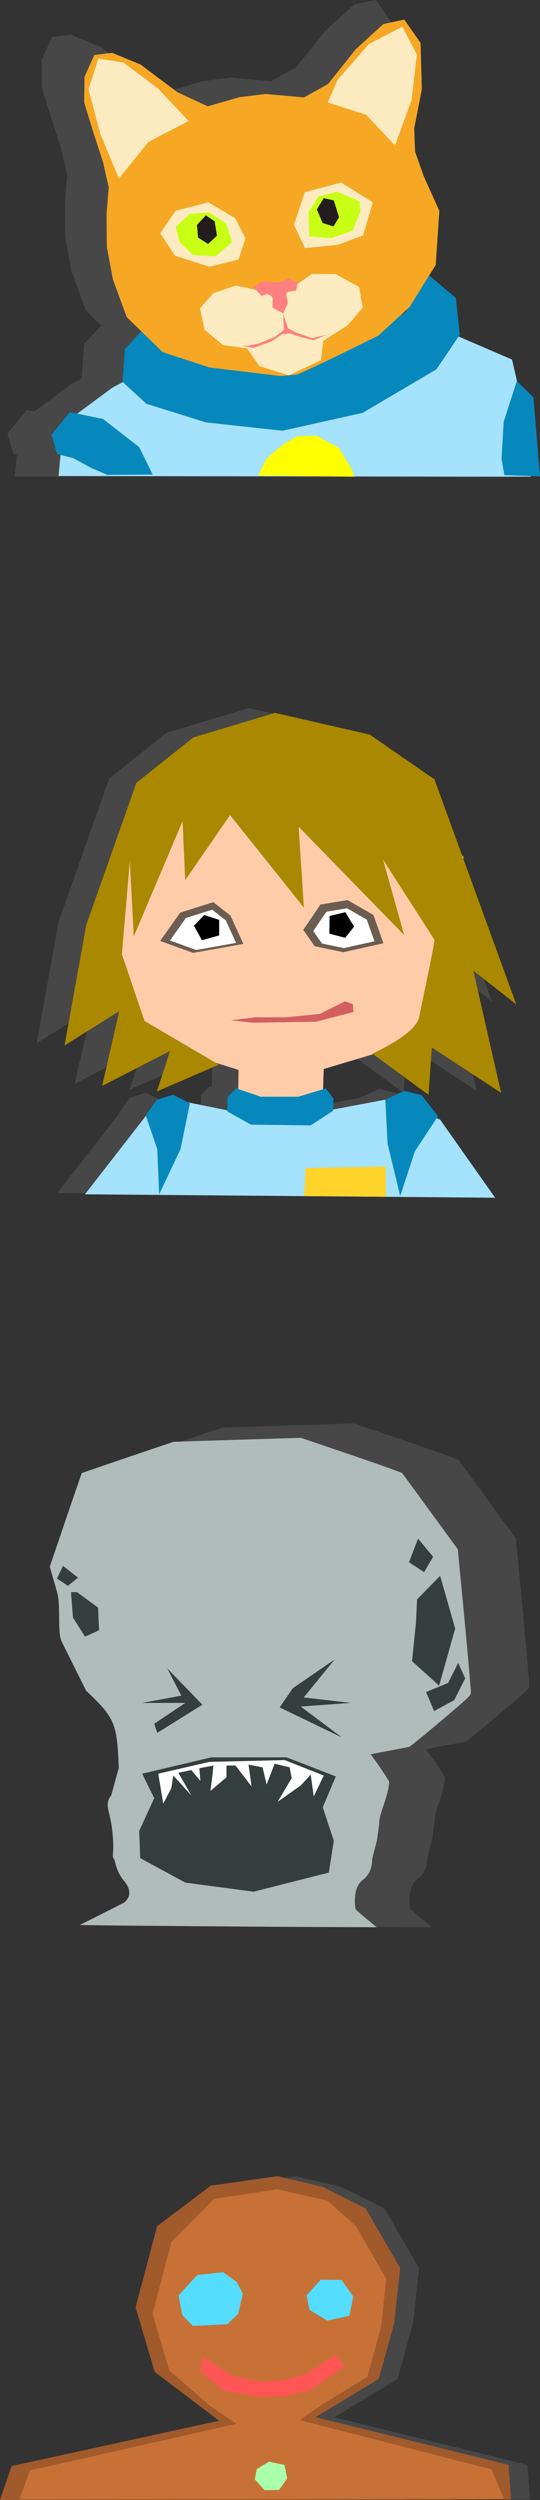 <?xml version="1.0" encoding="UTF-8" standalone="no"?>
<!-- Created with Inkscape (http://www.inkscape.org/) -->

<svg
   xmlns:dc="http://purl.org/dc/elements/1.1/"
   xmlns:cc="http://creativecommons.org/ns#"
   xmlns:rdf="http://www.w3.org/1999/02/22-rdf-syntax-ns#"
   xmlns:svg="http://www.w3.org/2000/svg"
   xmlns="http://www.w3.org/2000/svg"
   xmlns:sodipodi="http://sodipodi.sourceforge.net/DTD/sodipodi-0.dtd"
   xmlns:inkscape="http://www.inkscape.org/namespaces/inkscape"
   width="203.741"
   height="942.379"
   id="svg4270"
   version="1.1"
   inkscape:version="0.48.4 r9939"
   sodipodi:docname="portrait.svg">
  <rect width="100%" height="100%" fill="#333333" stroke="none"/>
  <defs
     id="defs4272" />
  <sodipodi:namedview
     id="base"
     pagecolor="#ffffff"
     bordercolor="#666666"
     borderopacity="1.0"
     inkscape:pageopacity="0.0"
     inkscape:pageshadow="2"
     inkscape:zoom="0.47115385"
     inkscape:cx="58.436544"
     inkscape:cy="762.73518"
     inkscape:document-units="px"
     inkscape:current-layer="layer2"
     showgrid="true"
     inkscape:showpageshadow="false"
     showborder="false"
     showguides="true"
     inkscape:guide-bbox="true"
     fit-margin-top="0"
     fit-margin-left="0"
     fit-margin-right="0"
     fit-margin-bottom="0"
     inkscape:window-width="1280"
     inkscape:window-height="972"
     inkscape:window-x="-8"
     inkscape:window-y="-8"
     inkscape:window-maximized="1">
    <inkscape:grid
       type="xygrid"
       id="grid5158"
       empspacing="5"
       visible="true"
       enabled="true"
       snapvisiblegridlinesonly="true"
       originx="1041.156px"
       originy="912.1px" />
  </sodipodi:namedview>
  <g
     inkscape:groupmode="layer"
     id="layer6"
     inkscape:label="1"
     transform="translate(1041.156,-1022.083)"
     style="display:inline" />
  <g
     inkscape:label="Layer 1"
     inkscape:groupmode="layer"
     id="layer1"
     transform="translate(1041.156,-1022.083)"
     style="display:inline" />
  <g
     inkscape:groupmode="layer"
     id="layer2"
     inkscape:label="2"
     transform="translate(594.494,-266.477)">
    <g
       id="g3695">
      <g
         id="g3657">
        <g
           id="g5750-5"
           transform="matrix(0.385,0,0,0.385,-437.13,-32.958)"
           style="opacity:0.75;fill:#4d4d4d;display:inline">
          <path
             inkscape:connector-curvature="0"
             id="path5144-1"
             d="m -389.304,1191.095 50.334,-37.226 20.773,-10.927 49.589,23.825 134.832,15.405 c 0,0 54.518,-27.715 60.569,-30.221 6.051,-2.506 81.489,-53.186 81.489,-53.186 l 61.596,26.552 17.973,77.619 1.206,42.155 -483.311,-0.737 z"
             style="fill:#4d4d4d;fill-opacity:1;fill-rule:nonzero;stroke:none" />
          <path
             sodipodi:nodetypes="ccccccccccccccccc"
             inkscape:connector-curvature="0"
             id="path4934-7"
             d="m -309.624,1096.508 -16.639,18.04 -2.516,33.52 24.419,22.503 60.88,18.974 78.447,8.55 81.985,-18.238 75.514,-44.527 24.014,-35.487 -4.184,-37.675 -28.366,-23.719 -22.702,38.255 -67.39,43.275 -50.209,20.641 -86.794,-8.639 -50.785,-24.336 z"
             style="fill:#4d4d4d;fill-opacity:1;fill-rule:nonzero;stroke:none" />
          <path
             inkscape:connector-curvature="0"
             id="path4290-1"
             d="m -241.592,866.394 32.344,-9.335 26.797,-3.322 39.484,3.522 24.491,-13.688 28.407,-35.532 28.288,-25.804 21.34,-4.605 16.735,23.921 1.245,47.448 -7.786,40.04 0.927,23.728 8.816,25.04 15.986,35.466 -3.715,55.293 -26.672,42.851 -31.981,29.407 -48.33,23.735 -34.249,16.001 -17.655,1.609 -72.866,-8.794 -47.848,-15.787 -36.659,-35.718 -14.125,-38.483 -6.28,-33.523 -0.193,-34.057 2.15,-26.731 -5.769,-25.611 -10.551,-32.359 -8.772,-28.688 0.319,-26.145 10.003,-22.378 18.27,-2.21 29.044,11.908 37.964,28.436 z"
             style="fill:#4d4d4d;fill-opacity:1;fill-rule:nonzero;stroke:none" />
          <path
             inkscape:connector-curvature="0"
             id="path4400-1"
             d="m -118.705,862.421 39.373,12.643 29.415,31.373 16.988,-46.617 5.428,-46.15 -14.852,-28.762 -34.272,17.825 -32.07,36.704 z"
             style="fill:#4d4d4d;fill-opacity:1;fill-rule:nonzero;stroke:none" />
          <path
             inkscape:connector-curvature="0"
             id="path4402-5"
             d="m -302.239,902.749 41.005,-21.392 -31.217,-33.219 -35.554,-26.583 -25.492,-3.96 -10.114,31.498 12.212,45.757 18.908,45.231 z"
             style="fill:#4d4d4d;fill-opacity:1;fill-rule:nonzero;stroke:none" />
          <path
             sodipodi:nodetypes="ccccccccccccccccccc"
             inkscape:connector-curvature="0"
             id="path4414-2"
             d="m -168.583,1074.678 -9.907,-17.76 -34.507,-7.292 -22.886,7.891 -13.517,15.315 4.462,21.985 19.158,15.714 24.47,3.309 12.678,18.215 29.985,9.396 32.869,-15.509 2.391,-19.751 25.136,-16.033 15.268,-17.874 -3.612,-21.114 -23.919,-13.192 -24.506,-0.299 -25.042,17.967 z"
             style="fill:#4d4d4d;fill-opacity:1;fill-rule:nonzero;stroke:none" />
          <path
             inkscape:connector-curvature="0"
             id="path4418-7"
             d="m -202.951,1001.588 -10.497,-20.768 -27.322,-16.243 -33.645,8.62 -15.761,23.028 15.2,22.975 35.124,11.178 29.76,-7.377 z"
             style="fill:#4d4d4d;fill-opacity:1;fill-rule:nonzero;stroke:none" />
          <path
             inkscape:connector-curvature="0"
             id="path4420-6"
             d="m -142.011,1011.362 34.012,-3.455 25.487,-9.579 9.873,-33.85 -32.434,-20.176 -37.1,9.867 -11.158,33.404 z"
             style="fill:#4d4d4d;fill-opacity:1;fill-rule:nonzero;stroke:none" />
          <path
             inkscape:connector-curvature="0"
             id="path4404-1"
             d="m -86.386,963.45 -22.671,-9.737 -19.41,4.923 -10.088,16.217 0.991,24.522 21.906,1.987 22.456,-7.896 7.975,-19.253 z"
             style="fill:#4d4d4d;fill-opacity:1;fill-rule:nonzero;stroke:none" />
          <path
             inkscape:connector-curvature="0"
             id="path4408-4"
             d="m -122.855,960.276 -7.021,11.524 5.851,13.831 11.136,3.576 5.705,-9.39 -5.379,-17.266 z"
             style="fill:#4d4d4d;fill-opacity:1;fill-rule:nonzero;stroke:none" />
          <path
             inkscape:connector-curvature="0"
             id="path4406-2"
             d="m -216.756,1005.29 -5.788,-18.991 -17.491,-11.393 -19.798,1.478 -14.351,13.155 3.681,15.525 14.025,13.501 23.206,1.143 z"
             style="fill:#4d4d4d;fill-opacity:1;fill-rule:nonzero;stroke:none" />
          <path
             inkscape:connector-curvature="0"
             id="path4410-3"
             d="m -243.465,977.869 -9.149,9.778 1.132,12.914 10.24,6.575 9.134,-8.489 -2.401,-14.649 z"
             style="fill:#4d4d4d;fill-opacity:1;fill-rule:nonzero;stroke:none" />
          <path
             inkscape:connector-curvature="0"
             id="path4416-2"
             d="m -164.331,1078.6 0.661,16.348 -9.118,7.199 -16.422,6.68 -11.21,2.443 -7.304,-0.519 12.867,2.737 18.571,-6.653 10.408,-7.183 7.755,-1.195 12.421,4.021 12.431,3.162 13.831,-5.851 -15.095,3.686 -16.699,-5.794 -8.116,-4.399 z"
             style="fill:#4d4d4d;fill-opacity:1;fill-rule:nonzero;stroke:none" />
          <path
             inkscape:connector-curvature="0"
             id="path4412-2"
             d="m -169.962,1046.711 10.801,-4.168 9.841,3.99 -1.819,8.148 -7.325,1.201 -3.025,1.253 2.024,10.345 -4.86,10.691 -11.105,-6.155 0.566,-11.173 -5.988,-2.653 -5.615,2.082 -8.064,-8.698 8.247,-6.349 z"
             style="fill:#4d4d4d;fill-opacity:1;fill-rule:nonzero;stroke:none" />
          <path
             sodipodi:nodetypes="cccccccccc"
             inkscape:connector-curvature="0"
             id="path5148-1"
             d="m -382.708,1179.135 33.886,6.863 37.058,28.832 13.847,28.119 -46.444,0.293 -16.254,-7.078 -18.797,-10.119 -16.29,-4.069 -5.778,-19.851 z"
             style="fill:#4d4d4d;fill-opacity:1;fill-rule:nonzero;stroke:none" />
          <path
             sodipodi:nodetypes="ccccccc"
             inkscape:connector-curvature="0"
             id="path5150-6"
             d="m 74.771,1147.307 -13.407,41.547 -2.181,37.813 2.805,16.804 36.534,1.306 -6.753,-80.922 z"
             style="fill:#4d4d4d;fill-opacity:1;fill-rule:nonzero;stroke:none" />
          <path
             inkscape:connector-curvature="0"
             id="path5156-8"
             d="m -150.269,1203.708 19.885,-0.661 22.887,12.476 12.845,20.937 3.057,8.62 -98.465,-1.201 8.797,-17.511 16.888,-14.25 z"
             style="fill:#4d4d4d;fill-opacity:1;fill-rule:nonzero;stroke:none" />
        </g>
        <g
           id="g3328"
           transform="matrix(0.999,0,0,0.999,-0.585,0.442)">
          <path
             inkscape:connector-curvature="0"
             id="path5144"
             d="m -570.559,426.241 18.573,-13.736 7.665,-4.032 18.298,8.791 49.752,5.684 c 0,0 20.117,-10.227 22.35,-11.151 2.233,-0.925 30.069,-19.625 30.069,-19.625 l 22.729,9.797 6.632,28.641 0.445,15.555 -178.339,-0.272 z"
             style="fill:#a5e2fc;fill-opacity:1;fill-rule:nonzero;stroke:none" />
          <path
             sodipodi:nodetypes="ccccccccccccccccc"
             inkscape:connector-curvature="0"
             id="path4934"
             d="m -541.157,391.339 -6.14,6.657 -0.928,12.369 9.01,8.303 22.464,7.001 28.946,3.155 30.252,-6.73 27.864,-16.43 8.861,-13.094 -1.544,-13.902 -10.467,-8.752 -8.377,14.116 -24.866,15.968 -18.527,7.616 -32.026,-3.188 -18.739,-8.98 z"
             style="fill:#0788bd;fill-opacity:1;fill-rule:nonzero;stroke:none" />
          <path
             inkscape:connector-curvature="0"
             id="path4290"
             d="m -516.054,306.429 11.935,-3.445 9.888,-1.226 14.57,1.3 9.037,-5.051 10.482,-13.111 10.438,-9.521 7.874,-1.699 6.175,8.827 0.46,17.508 -2.873,14.775 0.342,8.755 3.253,9.24 5.899,13.087 -1.371,20.403 -9.842,15.812 -11.801,10.851 -17.834,8.758 -12.638,5.904 -6.515,0.594 -26.887,-3.245 -17.656,-5.825 -13.527,-13.18 -5.212,-14.2 -2.317,-12.37 -0.071,-12.567 0.794,-9.863 -2.129,-9.45 -3.893,-11.94 -3.237,-10.586 0.118,-9.647 3.691,-8.257 6.742,-0.815 10.717,4.394 14.009,10.493 z"
             style="fill:#f6a824;fill-opacity:1;fill-rule:nonzero;stroke:none" />
          <path
             inkscape:connector-curvature="0"
             id="path4400"
             d="m -470.709,304.962 14.528,4.665 10.854,11.576 6.268,-17.202 2.003,-17.029 -5.48,-10.613 -12.646,6.577 -11.834,13.543 z"
             style="fill:#fcebc0;fill-opacity:1;fill-rule:nonzero;stroke:none" />
          <path
             inkscape:connector-curvature="0"
             id="path4402"
             d="m -538.432,319.843 15.13,-7.893 -11.519,-12.258 -13.119,-9.809 -9.407,-1.461 -3.732,11.623 4.506,16.884 6.977,16.69 z"
             style="fill:#fcebc0;fill-opacity:1;fill-rule:nonzero;stroke:none" />
          <path
             sodipodi:nodetypes="ccccccccccccccccccc"
             inkscape:connector-curvature="0"
             id="path4414"
             d="m -489.114,383.284 -3.656,-6.553 -12.733,-2.691 -8.445,2.912 -4.988,5.651 1.646,8.112 7.069,5.798 9.029,1.221 4.678,6.721 11.064,3.467 12.129,-5.723 0.882,-7.288 9.275,-5.916 5.634,-6.595 -1.333,-7.791 -8.826,-4.868 -9.043,-0.11 -9.24,6.63 z"
             style="fill:#fcebc0;fill-opacity:1;fill-rule:nonzero;stroke:none" />
          <path
             inkscape:connector-curvature="0"
             id="path4418"
             d="m -501.796,356.315 -3.873,-7.663 -10.082,-5.994 -12.415,3.181 -5.816,8.497 5.609,8.478 12.96,4.125 10.981,-2.722 z"
             style="fill:#fcebc0;fill-opacity:1;fill-rule:nonzero;stroke:none" />
          <path
             inkscape:connector-curvature="0"
             id="path4420"
             d="m -479.309,359.921 12.55,-1.275 9.405,-3.535 3.643,-12.49 -11.968,-7.445 -13.69,3.641 -4.117,12.326 z"
             style="fill:#fcebc0;fill-opacity:1;fill-rule:nonzero;stroke:none" />
          <path
             inkscape:connector-curvature="0"
             id="path4404"
             d="m -458.784,342.242 -8.366,-3.593 -7.162,1.817 -3.722,5.984 0.366,9.049 8.083,0.733 8.286,-2.914 2.943,-7.104 z"
             style="fill:#c8ff14;fill-opacity:1;fill-rule:nonzero;stroke:none" />
          <path
             inkscape:connector-curvature="0"
             id="path4408"
             d="m -472.241,341.071 -2.591,4.252 2.159,5.104 4.109,1.319 2.105,-3.465 -1.985,-6.371 z"
             style="fill:#241c1c;fill-opacity:1;fill-rule:nonzero;stroke:none" />
          <path
             inkscape:connector-curvature="0"
             id="path4406"
             d="m -506.89,357.68 -2.136,-7.007 -6.454,-4.204 -7.305,0.546 -5.295,4.854 1.358,5.729 5.175,4.982 8.563,0.422 z"
             style="fill:#c8ff14;fill-opacity:1;fill-rule:nonzero;stroke:none" />
          <path
             inkscape:connector-curvature="0"
             id="path4410"
             d="m -516.745,347.562 -3.376,3.608 0.418,4.765 3.778,2.426 3.37,-3.132 -0.886,-5.406 z"
             style="fill:#241c1c;fill-opacity:1;fill-rule:nonzero;stroke:none" />
          <path
             inkscape:connector-curvature="0"
             id="path4416"
             d="m -487.545,384.731 0.244,6.032 -3.364,2.656 -6.059,2.465 -4.136,0.902 -2.695,-0.192 4.748,1.01 6.853,-2.455 3.84,-2.65 2.861,-0.441 4.583,1.484 4.587,1.167 5.104,-2.159 -5.57,1.36 -6.162,-2.138 -2.995,-1.623 z"
             style="fill:#ff8080;fill-opacity:1;fill-rule:nonzero;stroke:none" />
          <path
             inkscape:connector-curvature="0"
             id="path4412"
             d="m -489.623,372.964 3.985,-1.538 3.631,1.472 -0.671,3.007 -2.703,0.443 -1.116,0.462 0.747,3.817 -1.793,3.945 -4.098,-2.271 0.209,-4.123 -2.209,-0.979 -2.072,0.768 -2.976,-3.21 3.043,-2.343 z"
             style="fill:#ff8080;fill-opacity:1;fill-rule:nonzero;stroke:none" />
          <path
             sodipodi:nodetypes="cccccccccc"
             inkscape:connector-curvature="0"
             id="path5148"
             d="m -568.125,421.828 12.504,2.533 13.674,10.639 5.109,10.376 -17.137,0.108 -5.998,-2.612 -6.936,-3.734 -6.011,-1.501 -2.132,-7.325 z"
             style="fill:#0788bd;fill-opacity:1;fill-rule:nonzero;stroke:none" />
          <path
             sodipodi:nodetypes="ccccccc"
             inkscape:connector-curvature="0"
             id="path5150"
             d="m -399.318,410.084 -4.947,15.33 -0.805,13.953 1.035,6.201 13.481,0.482 -2.492,-29.86 z"
             style="fill:#0788bd;fill-opacity:1;fill-rule:nonzero;stroke:none" />
          <path
             inkscape:connector-curvature="0"
             id="path5156"
             d="m -482.356,430.896 7.337,-0.244 8.445,4.604 4.74,7.726 1.128,3.181 -36.333,-0.443 3.246,-6.461 6.232,-5.258 z"
             style="fill:#ffff00;fill-opacity:1;fill-rule:nonzero;stroke:none" />
        </g>
      </g>
      <g
         transform="matrix(0.951,0,0,0.951,-27.947,48.2)"
         id="g4947">
        <g
           transform="matrix(0.387,0,0,0.349,-593.004,826.612)"
           id="g5920-1"
           style="opacity:0.75;fill:#4d4d4d;fill-opacity:1">
          <g
             transform="translate(6.367,23.347)"
             id="g5908-7"
             style="fill:#4d4d4d;fill-opacity:1">
            <path
               style="fill:#4d4d4d;fill-opacity:1;fill-rule:nonzero;stroke:none"
               d="m 237.374,453.445 c -52.822,-0.464 -101.84,-0.982 -108.928,-1.152 l -12.887,-0.308 22.599,-12.608 c 12.429,-6.934 23.189,-12.972 23.911,-13.418 0.913,-0.564 12.132,-9.66 0.454,-25.066 -9.227,-12.173 -9.463,-24.244 -11.084,-26.286 -2.834,-3.57 1.464,-6.144 -2.079,-36.741 -2.158,-19.041 -8.302,-26.785 -0.618,-37.526 l 7.972,-32.236 C 154.726,217.962 153.609,210.613 122.176,178.189 L 96.329,120.883 C 91.36,109.867 95.654,78.94 91.4,62.696 L 83.665,33.162 100.452,-21.474 c 9.233,-30.05 16.955,-54.776 17.161,-54.945 0.206,-0.17 22.102,-8.459 48.66,-18.42 l 48.286,-18.111 67.388,-2.327 67.388,-2.327 53.061,19.964 c 29.184,10.98 53.539,20.6 54.122,21.377 0.584,0.777 14.051,21.098 29.927,45.157 l 28.865,43.744 3.776,42.98 c 5.127,58.367 10.112,119.607 10.12,124.332 0.006,3.723 -1.299,5.106 -31.701,33.581 -17.439,16.334 -32.601,29.95 -33.694,30.259 -1.093,0.308 -10.582,2.322 -21.088,4.476 -10.506,2.153 -19.248,4.048 -19.426,4.209 -0.178,0.162 9.455,13.633 19.419,31.711 -0.542,18.078 -11.398,39.29 -10.4,48.936 l -2.439,19.952 -4.731,20.002 c -1.07,4.525 1.006,16.571 -10.522,26.488 -11.528,9.917 -7.452,33.389 -7.452,33.817 0,0.428 5.022,5.386 11.159,11.018 l 11.159,10.24 -48.037,-0.175 c -26.42,-0.096 -91.255,-0.554 -144.078,-1.018 z"
               id="path5884-4"
               inkscape:connector-curvature="0"
               sodipodi:nodetypes="sscscssccccsscssscccssscscsssccscsssscss" />
            <path
               style="fill:#4d4d4d;fill-opacity:1;fill-rule:nonzero;stroke:none"
               d="m 385.224,141.403 -44.571,33.959 -13.796,22.286 65.796,35.02 -43.51,-36.082 53.061,-4.245 -49.878,-6.367 z"
               id="path5886-0"
               inkscape:connector-curvature="0" />
            <path
               style="fill:#4d4d4d;fill-opacity:1;fill-rule:nonzero;stroke:none"
               d="m 208,152.015 37.143,42.449 -47.755,32.898 -3.184,-10.612 32.898,-24.408 -45.633,0 41.388,-8.49 z"
               id="path5888-9"
               inkscape:connector-curvature="0" />
            <path
               style="fill:#4d4d4d;fill-opacity:1;fill-rule:nonzero;stroke:none"
               d="m 194.204,303.771 -12.735,-28.653 73.224,-19.102 79.592,0 52,22.286 -13.796,36.082 11.673,39.265 -5.306,37.143 -79.592,22.286 -72.163,-10.612 -47.755,-28.653 -1.061,-31.837 z"
               id="path5890-4"
               inkscape:connector-curvature="0" />
            <path
               style="fill:#4d4d4d;fill-opacity:1;fill-rule:nonzero;stroke:none"
               d="m 496.653,43.771 15.918,61.551 -16.98,66.857 -28.653,-28.653 4.245,-45.633 1.061,-26.531 z"
               id="path5892-8"
               inkscape:connector-curvature="0" />
            <path
               style="fill:#4d4d4d;fill-opacity:1;fill-rule:nonzero;stroke:none"
               d="M 473.306,0.26 463.755,27.852 479.673,39.526 489.224,21.485 z"
               id="path5894-8"
               inkscape:connector-curvature="0" />
            <path
               style="fill:#4d4d4d;fill-opacity:1;fill-rule:nonzero;stroke:none"
               d="m 481.796,179.607 8.49,22.286 21.224,-12.735 11.673,-25.469 -7.429,-18.041 -10.612,23.347 z"
               id="path5896-2"
               inkscape:connector-curvature="0" />
            <path
               style="fill:#4d4d4d;fill-opacity:1;fill-rule:nonzero;stroke:none"
               d="m 106.122,62.873 2.122,29.714 12.735,22.286 14.857,-7.429 -1.061,-26.531 -22.286,-18.041 z"
               id="path5898-4"
               inkscape:connector-curvature="0" />
            <path
               style="fill:#4d4d4d;fill-opacity:1;fill-rule:nonzero;stroke:none"
               d="m 97.633,32.097 -6.367,14.857 11.673,8.49 10.612,-9.551 z"
               id="path5900-5"
               inkscape:connector-curvature="0" />
            <path
               style="fill:#4d4d4d;fill-opacity:1;fill-rule:nonzero;stroke:none"
               d="m 198.449,275.117 54.122,-13.796 79.592,-2.122 41.388,18.041 -10.612,24.408 -3.184,-25.469 -10.612,12.735 -24.408,19.102 14.857,-27.592 -2.122,-12.735 -15.918,-4.245 -8.49,24.408 -4.245,-20.163 -14.857,-3.184 3.184,25.469 -16.98,-24.408 -9.551,0 0,13.796 -16.98,15.918 2.122,-18.041 1.061,-11.673 -14.857,3.184 1.061,14.857 -9.551,-12.735 -13.796,3.184 13.796,26.531 -19.102,-23.347 -2.122,14.857 -8.49,18.041 z"
               id="path5906-5"
               inkscape:connector-curvature="0" />
          </g>
        </g>
        <g
           id="g5920"
           transform="matrix(0.375,0,0,0.339,-609.759,831.363)">
          <g
             transform="translate(6.367,23.347)"
             id="g5908">
            <path
               style="fill:#afbcba;fill-opacity:1;fill-rule:nonzero;stroke:none"
               d="m 237.374,453.445 c -52.822,-0.464 -101.84,-0.982 -108.928,-1.152 l -12.887,-0.308 22.599,-12.608 c 12.429,-6.934 23.189,-12.972 23.911,-13.418 0.913,-0.564 12.132,-9.66 0.454,-25.066 -9.227,-12.173 -9.463,-24.244 -11.084,-26.286 -2.834,-3.57 1.464,-6.144 -2.079,-36.741 -2.158,-19.041 -8.302,-26.785 -0.618,-37.526 l 7.972,-32.236 C 154.726,217.962 153.609,210.613 122.176,178.189 L 96.329,120.883 C 91.36,109.867 95.654,78.94 91.4,62.696 L 83.665,33.162 100.452,-21.474 c 9.233,-30.05 16.955,-54.776 17.161,-54.945 0.206,-0.17 22.102,-8.459 48.66,-18.42 l 48.286,-18.111 67.388,-2.327 67.388,-2.327 53.061,19.964 c 29.184,10.98 53.539,20.6 54.122,21.377 0.584,0.777 14.051,21.098 29.927,45.157 l 28.865,43.744 3.776,42.98 c 5.127,58.367 10.112,119.607 10.12,124.332 0.006,3.723 -1.299,5.106 -31.701,33.581 -17.439,16.334 -32.601,29.95 -33.694,30.259 -1.093,0.308 -10.582,2.322 -21.088,4.476 -10.506,2.153 -19.248,4.048 -19.426,4.209 -0.178,0.162 9.455,13.633 19.419,31.711 -0.542,18.078 -11.398,39.29 -10.4,48.936 l -2.439,19.952 -4.731,20.002 c -1.07,4.525 1.006,16.571 -10.522,26.488 -11.528,9.917 -7.452,33.389 -7.452,33.817 0,0.428 5.022,5.386 11.159,11.018 l 11.159,10.24 -48.037,-0.175 c -26.42,-0.096 -91.255,-0.554 -144.078,-1.018 z"
               id="path5884"
               inkscape:connector-curvature="0"
               sodipodi:nodetypes="sscscssccccsscssscccssscscsssccscsssscss" />
            <path
               style="fill:#343e3d;fill-opacity:1;fill-rule:nonzero;stroke:none"
               d="m 385.224,141.403 -44.571,33.959 -13.796,22.286 65.796,35.02 -43.51,-36.082 53.061,-4.245 -49.878,-6.367 z"
               id="path5886"
               inkscape:connector-curvature="0" />
            <path
               style="fill:#343e3d;fill-opacity:1;fill-rule:nonzero;stroke:none"
               d="m 208,152.015 37.143,42.449 -47.755,32.898 -3.184,-10.612 32.898,-24.408 -45.633,0 41.388,-8.49 z"
               id="path5888"
               inkscape:connector-curvature="0" />
            <path
               style="fill:#343e3d;fill-opacity:1;fill-rule:nonzero;stroke:none"
               d="m 194.204,303.771 -12.735,-28.653 73.224,-19.102 79.592,0 52,22.286 -13.796,36.082 11.673,39.265 -5.306,37.143 -79.592,22.286 -72.163,-10.612 -47.755,-28.653 -1.061,-31.837 z"
               id="path5890"
               inkscape:connector-curvature="0" />
            <path
               style="fill:#343e3d;fill-opacity:1;fill-rule:nonzero;stroke:none"
               d="m 496.653,43.771 15.918,61.551 -16.98,66.857 -28.653,-28.653 4.245,-45.633 1.061,-26.531 z"
               id="path5892"
               inkscape:connector-curvature="0" />
            <path
               style="fill:#343e3d;fill-opacity:1;fill-rule:nonzero;stroke:none"
               d="M 473.306,0.26 463.755,27.852 479.673,39.526 489.224,21.485 z"
               id="path5894"
               inkscape:connector-curvature="0" />
            <path
               style="fill:#343e3d;fill-opacity:1;fill-rule:nonzero;stroke:none"
               d="m 481.796,179.607 8.49,22.286 21.224,-12.735 11.673,-25.469 -7.429,-18.041 -10.612,23.347 z"
               id="path5896"
               inkscape:connector-curvature="0" />
            <path
               style="fill:#343e3d;fill-opacity:1;fill-rule:nonzero;stroke:none"
               d="m 106.122,62.873 2.122,29.714 12.735,22.286 14.857,-7.429 -1.061,-26.531 -22.286,-18.041 z"
               id="path5898"
               inkscape:connector-curvature="0" />
            <path
               style="fill:#343e3d;fill-opacity:1;fill-rule:nonzero;stroke:none"
               d="m 97.633,32.097 -6.367,14.857 11.673,8.49 10.612,-9.551 z"
               id="path5900"
               inkscape:connector-curvature="0" />
            <path
               style="fill:#ffffff;fill-opacity:1;fill-rule:nonzero;stroke:none"
               d="m 198.449,275.117 54.122,-13.796 79.592,-2.122 41.388,18.041 -10.612,24.408 -3.184,-25.469 -10.612,12.735 -24.408,19.102 14.857,-27.592 -2.122,-12.735 -15.918,-4.245 -8.49,24.408 -4.245,-20.163 -14.857,-3.184 3.184,25.469 -16.98,-24.408 -9.551,0 0,13.796 -16.98,15.918 2.122,-18.041 1.061,-11.673 -14.857,3.184 1.061,14.857 -9.551,-12.735 -13.796,3.184 13.796,26.531 -19.102,-23.347 -2.122,14.857 -8.49,18.041 z"
               id="path5906"
               inkscape:connector-curvature="0" />
          </g>
        </g>
      </g>
      <g
         id="g3587">
        <g
           transform="matrix(0.904,0,0,0.939,-52.144,45.637)"
           id="g5129-8"
           style="opacity:0.75;fill:#4d4d4d;fill-opacity:1">
          <path
             sodipodi:nodetypes="ccccccccccc"
             inkscape:connector-curvature="0"
             id="path4724-8"
             d="m -558.266,559.903 -10.54,27.182 0.555,44.934 36.891,25.796 36.891,11.095 49.927,-14.423 25.518,-25.796 2.219,-51.036 -28.847,-31.62 -50.482,-15.533 z"
             style="fill:#4d4d4d;fill-opacity:1;fill-rule:nonzero;stroke:none" />
          <path
             sodipodi:nodetypes="cccccccccc"
             inkscape:connector-curvature="0"
             id="path4679-2"
             d="m -514.698,643.732 10.381,-1.193 12.567,0.017 14.514,-1.373 10.585,-5.112 3.341,1.189 0.196,3.138 -15.691,3.923 -26.674,0.392 z"
             style="fill:#4d4d4d;fill-opacity:1;fill-rule:nonzero;stroke:none" />
          <path
             sodipodi:nodetypes="ccccccsccccccccccccccccccccccccc"
             inkscape:connector-curvature="0"
             id="path4726-4"
             d="m -514.996,560.735 31.066,37.445 -2.219,-32.73 44.38,43.825 -8.876,-30.511 21.635,32.453 c -0.926,6.527 -5.137,24.656 -6.408,31.115 -1.218,6.19 -14.743,12.638 -19.665,14.929 l 23.577,16.642 1.387,-19.139 29.124,18.307 -11.65,-49.372 18.029,13.591 -34.394,-90.978 -27.21,-18.116 -39.914,-8.789 -34.287,9.954 -23.961,18.338 -21.08,57.416 -9.153,48.818 23.022,-13.869 -7.212,30.234 28.569,-14.146 -5.547,16.365 26.073,-10.818 -31.276,-17.692 -9.498,-26.965 3.328,-37.723 1.664,30.511 20.526,-46.599 1.109,23.854 z"
             style="fill:#4d4d4d;fill-opacity:1;fill-rule:nonzero;stroke:none" />
          <path
             inkscape:connector-curvature="0"
             id="path4728-5"
             d="m -544.398,611.657 8.452,-11.47 13.885,-4.226 7.244,5.433 5.433,11.47 -21.129,3.622 z"
             style="fill:#4d4d4d;fill-opacity:1;fill-rule:nonzero;stroke:none" />
          <path
             inkscape:connector-curvature="0"
             id="path4730-5"
             d="m -484.208,607.175 7.228,-10.239 11.444,-1.807 10.841,6.023 4.216,11.444 -16.864,3.614 -12.046,-2.409 z"
             style="fill:#4d4d4d;fill-opacity:1;fill-rule:nonzero;stroke:none" />
          <path
             inkscape:connector-curvature="0"
             id="path4730-9-1"
             d="m -479.992,607.65 5.516,-7.814 8.733,-1.379 8.274,4.596 3.218,8.733 -12.87,2.758 -9.193,-1.839 z"
             style="fill:#4d4d4d;fill-opacity:1;fill-rule:nonzero;stroke:none" />
          <path
             sodipodi:nodetypes="cccccc"
             inkscape:connector-curvature="0"
             id="path4659-1-7"
             d="m -466.486,600.028 -6.656,1.536 -0.08,7.139 6.641,1.681 3.764,-4.527 z"
             style="fill:#4d4d4d;fill-opacity:1;fill-rule:nonzero;stroke:none" />
          <path
             inkscape:connector-curvature="0"
             id="path4728-4-1"
             d="m -540.27,611.475 6.711,-9.108 11.025,-3.355 5.752,4.314 4.314,9.108 -16.777,2.876 z"
             style="fill:#4d4d4d;fill-opacity:1;fill-rule:nonzero;stroke:none" />
          <path
             sodipodi:nodetypes="cccccc"
             inkscape:connector-curvature="0"
             id="path4659-15"
             d="m -525.849,601.172 -4.315,4.315 3.334,5.884 7.257,-1.961 0,-6.276 z"
             style="fill:#4d4d4d;fill-opacity:1;fill-rule:nonzero;stroke:none" />
          <path
             sodipodi:nodetypes="cccccc"
             inkscape:connector-curvature="0"
             id="path4768-2"
             d="m -511.39,659.757 -0.277,24.409 18.584,2.774 16.92,-6.102 0.832,-25.796 z"
             style="fill:#4d4d4d;fill-opacity:1;fill-rule:nonzero;stroke:none" />
          <path
             sodipodi:nodetypes="cccccccc"
             inkscape:connector-curvature="0"
             id="path4772-7"
             d="m -539.682,675.567 44.102,8.598 47.431,-8.598 21.496,8.321 23.161,31.62 -172.526,-1.387 25.493,-31.565 z"
             style="fill:#4d4d4d;fill-opacity:1;fill-rule:nonzero;stroke:none" />
          <path
             sodipodi:nodetypes="cccccccc"
             inkscape:connector-curvature="0"
             id="path4774-6"
             d="m -449.675,675.844 7.987,-3.574 7.235,1.763 6.951,8.46 -9.716,14.164 -6.216,18.158 -5.305,-21.181 z"
             style="fill:#4d4d4d;fill-opacity:1;fill-rule:nonzero;stroke:none" />
          <path
             sodipodi:nodetypes="cccccccc"
             inkscape:connector-curvature="0"
             id="path4778-1"
             d="m -550.463,682.159 4.873,13.771 0.777,18.191 8.964,-18.205 3.964,-18.607 -7.15,-3.462 -6.849,2.088 z"
             style="fill:#4d4d4d;fill-opacity:1;fill-rule:nonzero;stroke:none" />
          <path
             sodipodi:nodetypes="ccccc"
             inkscape:connector-curvature="0"
             id="path4780-4"
             d="m -483.223,703.474 33.735,-0.598 0.127,12.241 -34.45,-0.277 z"
             style="fill:#4d4d4d;fill-opacity:1;fill-rule:nonzero;stroke:none" />
          <path
             sodipodi:nodetypes="ccccccccccc"
             transform="translate(-593.224,289.934)"
             inkscape:connector-curvature="0"
             id="path5090-2"
             d="m 77.132,390.709 9.952,5.317 25.108,0.288 9.353,-5.893 0.197,-4.942 -3.225,-4.127 -11.586,3.377 -15.758,0 -10.418,-3.4 -3.597,3.532 z"
             style="fill:#4d4d4d;fill-opacity:1;fill-rule:nonzero;stroke:none" />
        </g>
        <g
           id="g5129"
           transform="matrix(0.897,0,0,0.932,-45.746,51.094)">
          <path
             sodipodi:nodetypes="ccccccccccc"
             inkscape:connector-curvature="0"
             id="path4724"
             d="m -558.266,559.903 -10.54,27.182 0.555,44.934 36.891,25.796 36.891,11.095 49.927,-14.423 25.518,-25.796 2.219,-51.036 -28.847,-31.62 -50.482,-15.533 z"
             style="fill:#ffccaa;fill-opacity:1;fill-rule:nonzero;stroke:none" />
          <path
             sodipodi:nodetypes="cccccccccc"
             inkscape:connector-curvature="0"
             id="path4679"
             d="m -514.698,643.732 10.381,-1.193 12.567,0.017 14.514,-1.373 10.585,-5.112 3.341,1.189 0.196,3.138 -15.691,3.923 -26.674,0.392 z"
             style="fill:#d35f5f;fill-opacity:1;fill-rule:nonzero;stroke:none" />
          <path
             sodipodi:nodetypes="ccccccsccccccccccccccccccccccccc"
             inkscape:connector-curvature="0"
             id="path4726"
             d="m -514.996,560.735 31.066,37.445 -2.219,-32.73 44.38,43.825 -8.876,-30.511 21.635,32.453 c -0.926,6.527 -5.137,24.656 -6.408,31.115 -1.218,6.19 -14.743,12.638 -19.665,14.929 l 23.577,16.642 1.387,-19.139 29.124,18.307 -11.65,-49.372 18.029,13.591 -34.394,-90.978 -27.21,-18.116 -39.914,-8.789 -34.287,9.954 -23.961,18.338 -21.08,57.416 -9.153,48.818 23.022,-13.869 -7.212,30.234 28.569,-14.146 -5.547,16.365 26.073,-10.818 -31.276,-17.692 -9.498,-26.965 3.328,-37.723 1.664,30.511 20.526,-46.599 1.109,23.854 z"
             style="fill:#aa8800;fill-opacity:1;fill-rule:nonzero;stroke:none" />
          <path
             inkscape:connector-curvature="0"
             id="path4728"
             d="m -544.398,611.657 8.452,-11.47 13.885,-4.226 7.244,5.433 5.433,11.47 -21.129,3.622 z"
             style="fill:#6c5d53;fill-opacity:1;fill-rule:nonzero;stroke:none" />
          <path
             inkscape:connector-curvature="0"
             id="path4730"
             d="m -484.208,607.175 7.228,-10.239 11.444,-1.807 10.841,6.023 4.216,11.444 -16.864,3.614 -12.046,-2.409 z"
             style="fill:#6c5d53;fill-opacity:1;fill-rule:nonzero;stroke:none" />
          <path
             inkscape:connector-curvature="0"
             id="path4730-9"
             d="m -479.992,607.65 5.516,-7.814 8.733,-1.379 8.274,4.596 3.218,8.733 -12.87,2.758 -9.193,-1.839 z"
             style="fill:#ffffff;fill-opacity:1;fill-rule:nonzero;stroke:none" />
          <path
             sodipodi:nodetypes="cccccc"
             inkscape:connector-curvature="0"
             id="path4659-1"
             d="m -466.486,600.028 -6.656,1.536 -0.08,7.139 6.641,1.681 3.764,-4.527 z"
             style="fill:#000000;fill-opacity:1;fill-rule:nonzero;stroke:none" />
          <path
             inkscape:connector-curvature="0"
             id="path4728-4"
             d="m -540.27,611.475 6.711,-9.108 11.025,-3.355 5.752,4.314 4.314,9.108 -16.777,2.876 z"
             style="fill:#ffffff;fill-opacity:1;fill-rule:nonzero;stroke:none" />
          <path
             sodipodi:nodetypes="cccccc"
             inkscape:connector-curvature="0"
             id="path4659"
             d="m -525.849,601.172 -4.315,4.315 3.334,5.884 7.257,-1.961 0,-6.276 z"
             style="fill:#000000;fill-opacity:1;fill-rule:nonzero;stroke:none" />
          <path
             sodipodi:nodetypes="cccccc"
             inkscape:connector-curvature="0"
             id="path4768"
             d="m -511.39,659.757 -0.277,24.409 18.584,2.774 16.92,-6.102 0.832,-25.796 z"
             style="fill:#ffccaa;fill-opacity:1;fill-rule:nonzero;stroke:none" />
          <path
             sodipodi:nodetypes="cccccccc"
             inkscape:connector-curvature="0"
             id="path4772"
             d="m -539.682,675.567 44.102,8.598 47.431,-8.598 21.496,8.321 23.161,31.62 -172.526,-1.387 25.493,-31.565 z"
             style="fill:#a5e2fc;fill-opacity:1;fill-rule:nonzero;stroke:none" />
          <path
             sodipodi:nodetypes="cccccccc"
             inkscape:connector-curvature="0"
             id="path4774"
             d="m -449.675,675.844 7.987,-3.574 7.235,1.763 6.951,8.46 -9.716,14.164 -6.216,18.158 -5.305,-21.181 z"
             style="fill:#0788bd;fill-opacity:1;fill-rule:nonzero;stroke:none" />
          <path
             sodipodi:nodetypes="cccccccc"
             inkscape:connector-curvature="0"
             id="path4778"
             d="m -550.463,682.159 4.873,13.771 0.777,18.191 8.964,-18.205 3.964,-18.607 -7.15,-3.462 -6.849,2.088 z"
             style="fill:#0788bd;fill-opacity:1;fill-rule:nonzero;stroke:none" />
          <path
             sodipodi:nodetypes="ccccc"
             inkscape:connector-curvature="0"
             id="path4780"
             d="m -483.223,703.474 33.735,-0.598 0.127,12.241 -34.45,-0.277 z"
             style="fill:#ffd42a;fill-opacity:1;fill-rule:nonzero;stroke:none" />
          <path
             sodipodi:nodetypes="ccccccccccc"
             transform="translate(-593.224,289.934)"
             inkscape:connector-curvature="0"
             id="path5090"
             d="m 77.132,390.709 9.952,5.317 25.108,0.288 9.353,-5.893 0.197,-4.942 -3.225,-4.127 -11.586,3.377 -15.758,0 -10.418,-3.4 -3.597,3.532 z"
             style="fill:#0788bd;fill-opacity:1;fill-rule:nonzero;stroke:none" />
        </g>
      </g>
      <g
         transform="matrix(0.965,0,0,0.965,-14.945,63.349)"
         id="g5317">
        <g
           id="g4879-0"
           transform="matrix(0.621,0,0,0.621,-172.739,412.88)"
           style="opacity:0.75;fill:#4d4d4d;fill-opacity:1">
          <path
             sodipodi:nodetypes="ccccccccccccccccc"
             transform="translate(-591.724,265.548)"
             inkscape:connector-curvature="0"
             id="path4819-9"
             d="m 89.297,777.387 28.515,6.754 27.014,13.507 21.762,37.52 -3.752,34.518 -9.755,35.269 -39.771,24.013 121.565,30.016 1.501,21.762 -321.921,0.75 7.504,-21.762 L 52.528,931.218 12.006,900.452 0,859.931 13.507,808.903 47.275,783.39 z"
             style="fill:#4d4d4d;fill-opacity:1;fill-rule:nonzero;stroke:none" />
          <path
             sodipodi:nodetypes="ccccccccccccccccccc"
             inkscape:connector-curvature="0"
             id="path4819-4-4"
             d="m -502.543,1051.189 31.57,7.092 17.863,16.06 19.225,33.147 -3.315,30.495 -8.618,31.158 -27.685,16.982 -14.955,10.236 120.903,31.02 7.704,18.475 -305.037,0.288 6.629,-18.1 129.984,-29.319 -17.636,-12.188 -24.541,-21.371 -10.607,-35.799 11.933,-45.08 26.831,-27.042 z"
             style="fill:#4d4d4d;fill-opacity:1;fill-rule:nonzero;stroke:none" />
          <path
             sodipodi:nodetypes="cccccccccc"
             inkscape:connector-curvature="0"
             id="path4821-8"
             d="m -552.93,1105.135 -11.779,12.84 2.394,12.351 6.61,6.784 21.587,-0.989 7,-6.548 2.93,-12.724 -3.817,-7.3 -8.564,-6.207 z"
             style="fill:#4d4d4d;fill-opacity:1;fill-rule:nonzero;stroke:none" />
          <path
             sodipodi:nodetypes="cccccccc"
             inkscape:connector-curvature="0"
             id="path4821-1-8"
             d="m -461.994,1108.242 7.285,10.371 -2.4,12.128 -13.971,3.043 -11.168,-6.761 -1.775,-9.225 8.957,-9.771 z"
             style="fill:#4d4d4d;fill-opacity:1;fill-rule:nonzero;stroke:none" />
          <path
             sodipodi:nodetypes="ccccccccccccc"
             transform="translate(-591.724,265.548)"
             inkscape:connector-curvature="0"
             id="path4841-2"
             d="m 42.449,891.024 18.571,12.204 19.102,3.714 15.653,-1.857 11.939,-3.449 18.041,-11.673 c 5.934,8.022 5.218,4.422 4.776,7.694 l -20.959,14.592 -15.122,3.449 -16.98,0.531 -22.02,-3.98 -14.592,-12.204 z"
             style="fill:#4d4d4d;fill-opacity:1;fill-rule:nonzero;stroke:none" />
          <path
             sodipodi:nodetypes="cccccccc"
             inkscape:connector-curvature="0"
             id="path4821-1-7-4"
             d="m -501.368,1240.276 5.073,-7.222 -1.671,-8.445 -9.729,-2.119 -7.777,4.708 -1.236,6.424 6.237,6.804 z"
             style="fill:#4d4d4d;fill-opacity:1;fill-rule:nonzero;stroke:none" />
        </g>
        <g
           id="g4879"
           transform="matrix(0.621,0,0,0.621,-180.094,412.864)">
          <path
             sodipodi:nodetypes="ccccccccccccccccc"
             transform="translate(-591.724,265.548)"
             inkscape:connector-curvature="0"
             id="path4819"
             d="m 89.297,777.387 28.515,6.754 27.014,13.507 21.762,37.52 -3.752,34.518 -9.755,35.269 -39.771,24.013 121.565,30.016 1.501,21.762 -321.921,0.75 7.504,-21.762 L 52.528,931.218 12.006,900.452 0,859.931 13.507,808.903 47.275,783.39 z"
             style="fill:#a05a2c;fill-opacity:1;fill-rule:nonzero;stroke:none" />
          <path
             sodipodi:nodetypes="ccccccccccccccccccc"
             inkscape:connector-curvature="0"
             id="path4819-4"
             d="m -502.543,1051.189 31.57,7.092 17.863,16.06 19.225,33.147 -3.315,30.495 -8.618,31.158 -27.685,16.982 -14.955,10.236 120.903,31.02 7.704,18.475 -305.037,0.288 6.629,-18.1 129.984,-29.319 -17.636,-12.188 -24.541,-21.371 -10.607,-35.799 11.933,-45.08 26.831,-27.042 z"
             style="fill:#c87137;fill-opacity:1;fill-rule:nonzero;stroke:none" />
          <path
             sodipodi:nodetypes="cccccccccc"
             inkscape:connector-curvature="0"
             id="path4821"
             d="m -552.93,1105.135 -11.779,12.84 2.394,12.351 6.61,6.784 21.587,-0.989 7,-6.548 2.93,-12.724 -3.817,-7.3 -8.564,-6.207 z"
             style="fill:#55ddff;fill-opacity:1;fill-rule:nonzero;stroke:none" />
          <path
             sodipodi:nodetypes="cccccccc"
             inkscape:connector-curvature="0"
             id="path4821-1"
             d="m -461.994,1108.242 7.285,10.371 -2.4,12.128 -13.971,3.043 -11.168,-6.761 -1.775,-9.225 8.957,-9.771 z"
             style="fill:#55ddff;fill-opacity:1;fill-rule:nonzero;stroke:none" />
          <path
             sodipodi:nodetypes="ccccccccccccc"
             transform="translate(-591.724,265.548)"
             inkscape:connector-curvature="0"
             id="path4841"
             d="m 42.449,891.024 18.571,12.204 19.102,3.714 15.653,-1.857 11.939,-3.449 18.041,-11.673 c 5.934,8.022 5.218,4.422 4.776,7.694 l -20.959,14.592 -15.122,3.449 -16.98,0.531 -22.02,-3.98 -14.592,-12.204 z"
             style="fill:#ff5555;fill-opacity:1;fill-rule:nonzero;stroke:none" />
          <path
             sodipodi:nodetypes="cccccccc"
             inkscape:connector-curvature="0"
             id="path4821-1-7"
             d="m -501.368,1240.276 5.073,-7.222 -1.671,-8.445 -9.729,-2.119 -7.777,4.708 -1.236,6.424 6.237,6.804 z"
             style="fill:#aaffaa;fill-opacity:1;fill-rule:nonzero;stroke:none" />
        </g>
      </g>
    </g>
  </g>
</svg>

